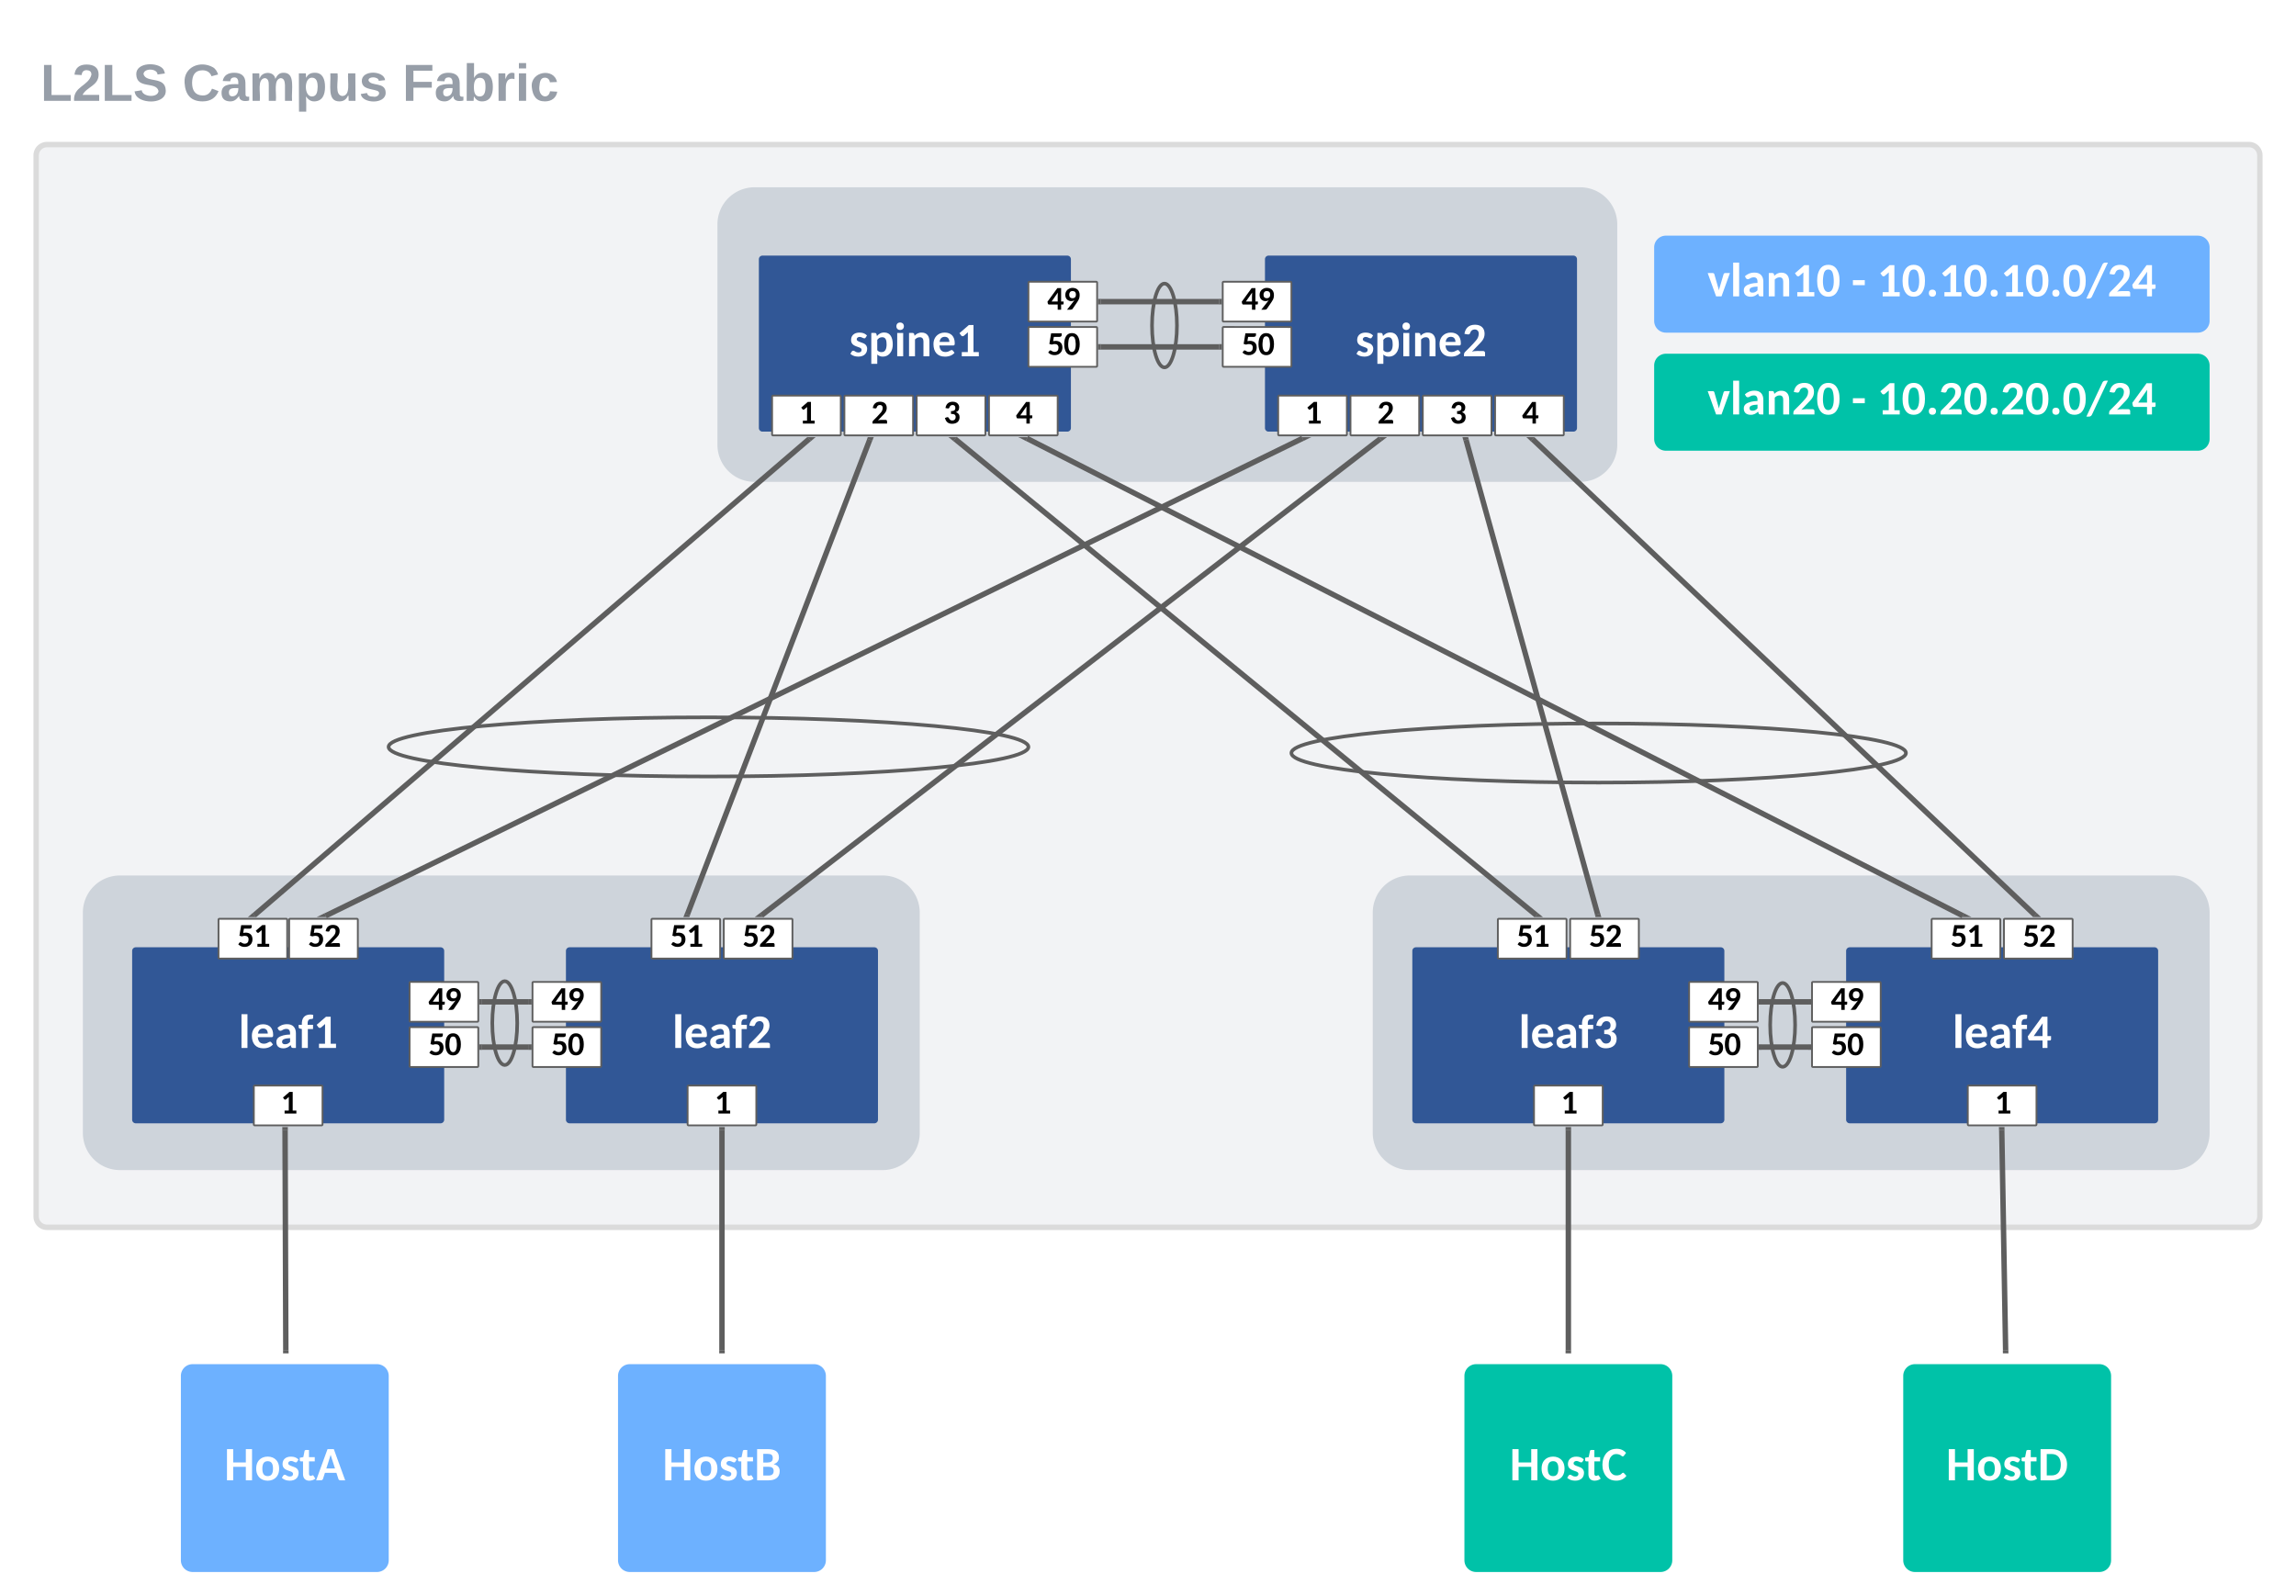 <svg xmlns="http://www.w3.org/2000/svg" xmlns:xlink="http://www.w3.org/1999/xlink" xmlns:lucid="lucid" width="1270.28" height="883.32"><g transform="translate(-260.669 -212.952)" lucid:page-tab-id="RJGGQytWxt9x"><path d="M280.67 298.95a6 6 0 0 1 6-6h1218.28a6 6 0 0 1 6 6v587.1a6 6 0 0 1-6 6H286.67a6 6 0 0 1-6-6z" stroke="#dbdbdb" stroke-width="3" fill="#f2f3f5"/><path d="M659.1 337.08a19 19 0 0 1 19-19h456.83a19 19 0 0 1 19 19v122a19 19 0 0 1-19 19H678.1a19 19 0 0 1-19-19z" stroke="#ced4db" stroke-width="3" fill="#ced4db"/><path d="M283.1 232.95h313.08v60H283.1z" fill="none"/><use xlink:href="#a" transform="matrix(1,0,0,1,283.102,232.952) translate(0 35.778)"/><use xlink:href="#b" transform="matrix(1,0,0,1,283.102,232.952) translate(78.481 35.778)"/><use xlink:href="#c" transform="matrix(1,0,0,1,283.102,232.952) translate(200.216 35.778)"/><path d="M1021.66 717.88a19 19 0 0 1 19-19h422a19 19 0 0 1 19 19v122a19 19 0 0 1-19 19h-422a19 19 0 0 1-19-19zM308.02 717.88a19 19 0 0 1 19-19h422a19 19 0 0 1 19 19v122a19 19 0 0 1-19 19h-422a19 19 0 0 1-19-19z" stroke="#ced4db" stroke-width="3" fill="#ced4db"/><g filter="url(#d)"><path d="M1043.55 733.1a.5.5 0 0 1 .5-.5h168.63a.5.5 0 0 1 .5.5v93.4a.5.5 0 0 1-.5.5h-168.63a.5.5 0 0 1-.5-.5z" fill="#fff" fill-opacity="0"/><path d="M1044.05 732.6a.5.5 0 0 0-.5.5v93.4a.5.5 0 0 0 .5.5h168.63a.5.5 0 0 0 .5-.5v-93.4a.5.5 0 0 0-.5-.5z" stroke="#315796" stroke-width="3" fill="#315796"/><use xlink:href="#e" transform="matrix(1,0,0,1,1053.384,743.643) translate(47.526 43.167)"/></g><g filter="url(#d)"><path d="M1283.55 733.1a.5.5 0 0 1 .5-.5h168.63a.5.5 0 0 1 .5.5v93.4a.5.5 0 0 1-.5.5h-168.63a.5.5 0 0 1-.5-.5z" fill="#fff" fill-opacity="0"/><path d="M1284.05 732.6a.5.5 0 0 0-.5.5v93.4a.5.5 0 0 0 .5.5h168.63a.5.5 0 0 0 .5-.5v-93.4a.5.5 0 0 0-.5-.5z" stroke="#315796" stroke-width="3" fill="#315796"/><use xlink:href="#f" transform="matrix(1,0,0,1,1293.384,743.643) translate(47.526 43.167)"/></g><g filter="url(#d)"><path d="M335.28 733.1a.5.5 0 0 1 .5-.5h168.64a.5.5 0 0 1 .5.5v93.4a.5.5 0 0 1-.5.5H335.78a.5.5 0 0 1-.5-.5z" fill="#fff" fill-opacity="0"/><path d="M335.78 732.6a.5.5 0 0 0-.5.5v93.4a.5.5 0 0 0 .5.5h168.64a.5.5 0 0 0 .5-.5v-93.4a.5.5 0 0 0-.5-.5z" stroke="#315796" stroke-width="3" fill="#315796"/><use xlink:href="#g" transform="matrix(1,0,0,1,345.122,743.643) translate(47.526 43.167)"/></g><g filter="url(#d)"><path d="M575.28 733.1a.5.5 0 0 1 .5-.5h168.64a.5.5 0 0 1 .5.5v93.4a.5.5 0 0 1-.5.5H575.78a.5.5 0 0 1-.5-.5z" fill="#fff" fill-opacity="0"/><path d="M575.78 732.6a.5.5 0 0 0-.5.5v93.4a.5.5 0 0 0 .5.5h168.64a.5.5 0 0 0 .5-.5v-93.4a.5.5 0 0 0-.5-.5z" stroke="#315796" stroke-width="3" fill="#315796"/><use xlink:href="#h" transform="matrix(1,0,0,1,585.122,743.643) translate(47.526 43.167)"/></g><path d="M487.28 755.8a.5.5 0 0 1 .5-.5h37a.5.5 0 0 1 .5.5v22.97a.5.5 0 0 1-.5.5h-37a.5.5 0 0 1-.5-.5z" fill="#fff" fill-opacity="0"/><path d="M487.78 756.27a.5.5 0 0 0-.5.5v21.03a.5.5 0 0 0 .5.5h37a.5.5 0 0 0 .5-.5V756.8a.5.5 0 0 0-.5-.5z" stroke="#5e5e5e" fill="#fff"/><use xlink:href="#i" transform="matrix(1,0,0,1,501.684,755.305) translate(-4.01 16.444)"/><path d="M487.28 780.84a.5.5 0 0 1 .5-.5h37a.5.5 0 0 1 .5.5v22.96a.5.5 0 0 1-.5.5h-37a.5.5 0 0 1-.5-.5z" fill="#fff" fill-opacity="0"/><path d="M487.78 781.3a.5.5 0 0 0-.5.5v21.04a.5.5 0 0 0 .5.5h37a.5.5 0 0 0 .5-.5V781.8a.5.5 0 0 0-.5-.5z" stroke="#5e5e5e" fill="#fff"/><use xlink:href="#j" transform="matrix(1,0,0,1,501.684,780.337) translate(-4.01 16.444)"/><path d="M555.28 755.8a.5.5 0 0 1 .5-.5h37a.5.5 0 0 1 .5.5v22.97a.5.5 0 0 1-.5.5h-37a.5.5 0 0 1-.5-.5z" fill="#fff" fill-opacity="0"/><path d="M555.78 756.27a.5.5 0 0 0-.5.5v21.03a.5.5 0 0 0 .5.5h37a.5.5 0 0 0 .5-.5V756.8a.5.5 0 0 0-.5-.5z" stroke="#5e5e5e" fill="#fff"/><use xlink:href="#i" transform="matrix(1,0,0,1,569.684,755.305) translate(-4.01 16.444)"/><path d="M555.28 780.84a.5.5 0 0 1 .5-.5h37a.5.5 0 0 1 .5.5v22.96a.5.5 0 0 1-.5.5h-37a.5.5 0 0 1-.5-.5z" fill="#fff" fill-opacity="0"/><path d="M555.78 781.3a.5.5 0 0 0-.5.5v21.04a.5.5 0 0 0 .5.5h37a.5.5 0 0 0 .5-.5V781.8a.5.5 0 0 0-.5-.5z" stroke="#5e5e5e" fill="#fff"/><use xlink:href="#j" transform="matrix(1,0,0,1,569.684,780.337) translate(-4.01 16.444)"/><path d="M527.28 767.3h26" stroke="#5e5e5e" stroke-width="3" fill="none"/><path d="M527.32 768.8h-1.54v-3h1.54zM554.78 768.8h-1.54v-3h1.54z" stroke="#5e5e5e" stroke-width=".05" fill="#5e5e5e"/><path d="M527.28 792.32h26" stroke="#5e5e5e" stroke-width="3" fill="none"/><path d="M527.32 793.82h-1.54v-3h1.54zM554.78 793.82h-1.54v-3h1.54z" stroke="#5e5e5e" stroke-width=".05" fill="#5e5e5e"/><path d="M1195.18 755.8a.5.5 0 0 1 .5-.5h37a.5.5 0 0 1 .5.5v22.97a.5.5 0 0 1-.5.5h-37a.5.5 0 0 1-.5-.5z" fill="#fff" fill-opacity="0"/><path d="M1195.68 756.27a.5.5 0 0 0-.5.5v21.03a.5.5 0 0 0 .5.5h37a.5.5 0 0 0 .5-.5V756.8a.5.5 0 0 0-.5-.5z" stroke="#5e5e5e" fill="#fff"/><use xlink:href="#i" transform="matrix(1,0,0,1,1209.587,755.305) translate(-4.01 16.444)"/><path d="M1195.18 780.84a.5.5 0 0 1 .5-.5h37a.5.5 0 0 1 .5.5v22.96a.5.5 0 0 1-.5.5h-37a.5.5 0 0 1-.5-.5z" fill="#fff" fill-opacity="0"/><path d="M1195.68 781.3a.5.5 0 0 0-.5.5v21.04a.5.5 0 0 0 .5.5h37a.5.5 0 0 0 .5-.5V781.8a.5.5 0 0 0-.5-.5z" stroke="#5e5e5e" fill="#fff"/><use xlink:href="#j" transform="matrix(1,0,0,1,1209.587,780.337) translate(-4.01 16.444)"/><path d="M1263.18 755.8a.5.5 0 0 1 .5-.5h37a.5.5 0 0 1 .5.5v22.97a.5.5 0 0 1-.5.5h-37a.5.5 0 0 1-.5-.5z" fill="#fff" fill-opacity="0"/><path d="M1263.68 756.27a.5.5 0 0 0-.5.5v21.03a.5.5 0 0 0 .5.5h37a.5.5 0 0 0 .5-.5V756.8a.5.5 0 0 0-.5-.5z" stroke="#5e5e5e" fill="#fff"/><use xlink:href="#i" transform="matrix(1,0,0,1,1277.587,755.305) translate(-4.01 16.444)"/><path d="M1263.18 780.84a.5.5 0 0 1 .5-.5h37a.5.5 0 0 1 .5.5v22.96a.5.5 0 0 1-.5.5h-37a.5.5 0 0 1-.5-.5z" fill="#fff" fill-opacity="0"/><path d="M1263.68 781.3a.5.5 0 0 0-.5.5v21.04a.5.5 0 0 0 .5.5h37a.5.5 0 0 0 .5-.5V781.8a.5.5 0 0 0-.5-.5z" stroke="#5e5e5e" fill="#fff"/><use xlink:href="#j" transform="matrix(1,0,0,1,1277.587,780.337) translate(-4.01 16.444)"/><path d="M1235.18 767.3h26" stroke="#5e5e5e" stroke-width="3" fill="none"/><path d="M1235.22 768.8h-1.54v-3h1.54zM1262.68 768.8h-1.53v-3h1.53z" stroke="#5e5e5e" stroke-width=".05" fill="#5e5e5e"/><path d="M1235.18 792.32h26" stroke="#5e5e5e" stroke-width="3" fill="none"/><path d="M1235.22 793.82h-1.54v-3h1.54zM1262.68 793.82h-1.53v-3h1.53z" stroke="#5e5e5e" stroke-width=".05" fill="#5e5e5e"/><g filter="url(#d)"><path d="M682.02 350.38a.5.5 0 0 1 .5-.5h168.64a.5.5 0 0 1 .5.5v93.4a.5.5 0 0 1-.5.5H682.52a.5.5 0 0 1-.5-.5z" fill="#fff" fill-opacity="0"/><path d="M682.52 349.88a.5.5 0 0 0-.5.5v93.4a.5.5 0 0 0 .5.5h168.64a.5.5 0 0 0 .5-.5v-93.4a.5.5 0 0 0-.5-.5z" stroke="#315796" stroke-width="3" fill="#315796"/><use xlink:href="#k" transform="matrix(1,0,0,1,691.859,360.922) translate(38.626 43.167)"/></g><g filter="url(#d)"><path d="M962.02 350.38a.5.5 0 0 1 .5-.5h168.64a.5.5 0 0 1 .5.5v93.4a.5.5 0 0 1-.5.5H962.52a.5.5 0 0 1-.5-.5z" fill="#fff" fill-opacity="0"/><path d="M962.52 349.88a.5.5 0 0 0-.5.5v93.4a.5.5 0 0 0 .5.5h168.64a.5.5 0 0 0 .5-.5v-93.4a.5.5 0 0 0-.5-.5z" stroke="#315796" stroke-width="3" fill="#315796"/><use xlink:href="#l" transform="matrix(1,0,0,1,971.859,360.922) translate(38.626 43.167)"/></g><path d="M401.36 719.38L708.4 455.82" stroke="#5e5e5e" stroke-width="3" fill="none"/><path d="M402.25 720.36h-4.33l2.5-2.14zM709.34 456.98l-1.84-2.14h4.33z" stroke="#5e5e5e" stroke-width=".05" fill="#5e5e5e"/><path d="M440.8 719.7l540.5-264.2" stroke="#5e5e5e" stroke-width="3" fill="none"/><path d="M441.17 720.36h-5.05l-.02-.03 4.08-2zM986 454.87l-4.1 2-.98-2.03h5.06z" stroke="#5e5e5e" stroke-width=".05" fill="#5e5e5e"/><path d="M640.96 718.96l100.92-262.72" stroke="#5e5e5e" stroke-width="3" fill="none"/><path d="M642.37 719.46l-.34.9h-3.22l.77-1.98zM743.27 456.82l-2.8-1.08.34-.9h3.23z" stroke="#5e5e5e" stroke-width=".05" fill="#5e5e5e"/><path d="M681.97 719.44l342.34-263.68" stroke="#5e5e5e" stroke-width="3" fill="none"/><path d="M682.73 720.36h-4.4l2.76-2.13zM1025.2 456.97l-1.65-2.13h4.4z" stroke="#5e5e5e" stroke-width=".05" fill="#5e5e5e"/><path d="M1110.68 719.4L789 455.8" stroke="#5e5e5e" stroke-width="3" fill="none"/><path d="M1114.2 720.36h-4.35l1.75-2.14zM788.1 456.98l-2.6-2.14h4.34z" stroke="#5e5e5e" stroke-width=".05" fill="#5e5e5e"/><path d="M1144.6 718.9l-72.84-262.6" stroke="#5e5e5e" stroke-width="3" fill="none"/><path d="M1146.55 720.36h-3.12l-.3-1.1 2.9-.8zM1073.22 455.93l-2.9.8-.5-1.9h3.1z" stroke="#5e5e5e" stroke-width=".05" fill="#5e5e5e"/><path d="M1346.62 719.67l-517.8-264.14" stroke="#5e5e5e" stroke-width="3" fill="none"/><path d="M1351.25 720.36h-5.03l1.04-2.04zM828.18 456.88l-4-2.04h5.04z" stroke="#5e5e5e" stroke-width=".05" fill="#5e5e5e"/><path d="M1386.56 719.33L1108.5 455.88" stroke="#5e5e5e" stroke-width="3" fill="none"/><path d="M1389.83 720.36h-4.3l2.03-2.15zM1107.5 457l-2.28-2.16h4.3z" stroke="#5e5e5e" stroke-width=".05" fill="#5e5e5e"/><path d="M829.66 368.38a.5.5 0 0 1 .5-.5h37a.5.5 0 0 1 .5.5v22.96a.5.5 0 0 1-.5.5h-37a.5.5 0 0 1-.5-.5z" fill="#fff" fill-opacity="0"/><path d="M830.16 368.85a.5.5 0 0 0-.5.5v21.02a.5.5 0 0 0 .5.5h37a.5.5 0 0 0 .5-.5v-21.02a.5.5 0 0 0-.5-.5z" stroke="#5e5e5e" fill="#fff"/><use xlink:href="#m" transform="matrix(1,0,0,1,844.066,367.875) translate(-4.01 16.444)"/><path d="M829.66 393.4a.5.5 0 0 1 .5-.5h37a.5.5 0 0 1 .5.5v22.98a.5.5 0 0 1-.5.5h-37a.5.5 0 0 1-.5-.5z" fill="#fff" fill-opacity="0"/><path d="M830.16 393.88a.5.5 0 0 0-.5.5v21.03a.5.5 0 0 0 .5.5h37a.5.5 0 0 0 .5-.5V394.4a.5.5 0 0 0-.5-.5z" stroke="#5e5e5e" fill="#fff"/><use xlink:href="#n" transform="matrix(1,0,0,1,844.066,392.907) translate(-4.01 16.444)"/><path d="M937.15 368.38a.5.5 0 0 1 .5-.5h37a.5.5 0 0 1 .5.5v22.96a.5.5 0 0 1-.5.5h-37a.5.5 0 0 1-.5-.5z" fill="#fff" fill-opacity="0"/><path d="M937.65 368.85a.5.5 0 0 0-.5.5v21.02a.5.5 0 0 0 .5.5h37a.5.5 0 0 0 .5-.5v-21.02a.5.5 0 0 0-.5-.5z" stroke="#5e5e5e" fill="#fff"/><use xlink:href="#m" transform="matrix(1,0,0,1,951.554,367.875) translate(-4.01 16.444)"/><path d="M937.15 393.4a.5.5 0 0 1 .5-.5h37a.5.5 0 0 1 .5.5v22.98a.5.5 0 0 1-.5.5h-37a.5.5 0 0 1-.5-.5z" fill="#fff" fill-opacity="0"/><path d="M937.65 393.88a.5.5 0 0 0-.5.5v21.03a.5.5 0 0 0 .5.5h37a.5.5 0 0 0 .5-.5V394.4a.5.5 0 0 0-.5-.5z" stroke="#5e5e5e" fill="#fff"/><use xlink:href="#n" transform="matrix(1,0,0,1,951.554,392.907) translate(-4.01 16.444)"/><path d="M869.66 379.86h65.5" stroke="#5e5e5e" stroke-width="3" fill="none"/><path d="M869.7 381.36h-1.54v-3h1.54zM936.65 381.36h-1.53v-3h1.53z" stroke="#5e5e5e" stroke-width=".05" fill="#5e5e5e"/><path d="M869.66 404.9h65.5" stroke="#5e5e5e" stroke-width="3" fill="none"/><path d="M869.7 406.4h-1.54v-3h1.54zM936.65 406.4h-1.53v-3h1.53z" stroke="#5e5e5e" stroke-width=".05" fill="#5e5e5e"/><path d="M829.66 626.24c0 9.03-79.24 16.36-177 16.36-97.75 0-177-7.33-177-16.37 0-9.03 79.25-16.36 177-16.36 97.76 0 177 7.33 177 16.37zM1315.15 629.6c0 9.04-76.1 16.37-170 16.37s-170-7.33-170-16.36 76.1-16.35 170-16.35 170 7.32 170 16.36zM904.93 416.24c-3.82 0-6.9-10.38-6.9-23.18 0-12.8 3.08-23.2 6.9-23.2 3.82 0 6.9 10.4 6.9 23.2 0 12.8-3.08 23.18-6.9 23.18zM539.93 802.24c-3.82 0-6.9-10.38-6.9-23.18 0-12.8 3.08-23.2 6.9-23.2 3.82 0 6.9 10.4 6.9 23.2 0 12.8-3.08 23.18-6.9 23.18zM1246.93 803.24c-3.82 0-6.9-10.38-6.9-23.18 0-12.8 3.08-23.2 6.9-23.2 3.82 0 6.9 10.4 6.9 23.2 0 12.8-3.08 23.18-6.9 23.18z" stroke="#5e5e5e" stroke-width="2" fill-opacity="0"/><path d="M687.84 431.38a.5.5 0 0 1 .5-.5h37a.5.5 0 0 1 .5.5v22.96a.5.5 0 0 1-.5.5h-37a.5.5 0 0 1-.5-.5z" fill="#fff" fill-opacity="0"/><path d="M688.34 431.85a.5.5 0 0 0-.5.5v21.02a.5.5 0 0 0 .5.5h37a.5.5 0 0 0 .5-.5v-21.02a.5.5 0 0 0-.5-.5z" stroke="#5e5e5e" fill="#fff"/><use xlink:href="#o" transform="matrix(1,0,0,1,702.242,430.875) translate(0.495 16.444)"/><path d="M727.84 431.38a.5.5 0 0 1 .5-.5h37a.5.5 0 0 1 .5.5v22.96a.5.5 0 0 1-.5.5h-37a.5.5 0 0 1-.5-.5z" fill="#fff" fill-opacity="0"/><path d="M728.34 431.85a.5.5 0 0 0-.5.5v21.02a.5.5 0 0 0 .5.5h37a.5.5 0 0 0 .5-.5v-21.02a.5.5 0 0 0-.5-.5z" stroke="#5e5e5e" fill="#fff"/><use xlink:href="#p" transform="matrix(1,0,0,1,742.24,430.875) translate(0.495 16.444)"/><path d="M767.84 431.38a.5.5 0 0 1 .5-.5h37a.5.5 0 0 1 .5.5v22.96a.5.5 0 0 1-.5.5h-37a.5.5 0 0 1-.5-.5z" fill="#fff" fill-opacity="0"/><path d="M768.34 431.85a.5.5 0 0 0-.5.5v21.02a.5.5 0 0 0 .5.5h37a.5.5 0 0 0 .5-.5v-21.02a.5.5 0 0 0-.5-.5z" stroke="#5e5e5e" fill="#fff"/><use xlink:href="#q" transform="matrix(1,0,0,1,782.243,430.875) translate(0.495 16.444)"/><path d="M807.84 431.38a.5.5 0 0 1 .5-.5h37a.5.5 0 0 1 .5.5v22.96a.5.5 0 0 1-.5.5h-37a.5.5 0 0 1-.5-.5z" fill="#fff" fill-opacity="0"/><path d="M808.34 431.85a.5.5 0 0 0-.5.5v21.02a.5.5 0 0 0 .5.5h37a.5.5 0 0 0 .5-.5v-21.02a.5.5 0 0 0-.5-.5z" stroke="#5e5e5e" fill="#fff"/><use xlink:href="#r" transform="matrix(1,0,0,1,822.241,430.875) translate(0.495 16.444)"/><path d="M967.84 431.38a.5.5 0 0 1 .5-.5h37a.5.5 0 0 1 .5.5v22.96a.5.5 0 0 1-.5.5h-37a.5.5 0 0 1-.5-.5z" fill="#fff" fill-opacity="0"/><path d="M968.34 431.85a.5.5 0 0 0-.5.5v21.02a.5.5 0 0 0 .5.5h37a.5.5 0 0 0 .5-.5v-21.02a.5.5 0 0 0-.5-.5z" stroke="#5e5e5e" fill="#fff"/><use xlink:href="#o" transform="matrix(1,0,0,1,982.242,430.875) translate(0.495 16.444)"/><path d="M1007.84 431.38a.5.5 0 0 1 .5-.5h37a.5.5 0 0 1 .5.5v22.96a.5.5 0 0 1-.5.5h-37a.5.5 0 0 1-.5-.5z" fill="#fff" fill-opacity="0"/><path d="M1008.34 431.85a.5.5 0 0 0-.5.5v21.02a.5.5 0 0 0 .5.5h37a.5.5 0 0 0 .5-.5v-21.02a.5.5 0 0 0-.5-.5z" stroke="#5e5e5e" fill="#fff"/><use xlink:href="#p" transform="matrix(1,0,0,1,1022.24,430.875) translate(0.495 16.444)"/><path d="M1047.84 431.38a.5.5 0 0 1 .5-.5h37a.5.5 0 0 1 .5.5v22.96a.5.5 0 0 1-.5.5h-37a.5.5 0 0 1-.5-.5z" fill="#fff" fill-opacity="0"/><path d="M1048.34 431.85a.5.5 0 0 0-.5.5v21.02a.5.5 0 0 0 .5.5h37a.5.5 0 0 0 .5-.5v-21.02a.5.5 0 0 0-.5-.5z" stroke="#5e5e5e" fill="#fff"/><use xlink:href="#q" transform="matrix(1,0,0,1,1062.243,430.875) translate(0.495 16.444)"/><path d="M1087.84 431.38a.5.5 0 0 1 .5-.5h37a.5.5 0 0 1 .5.5v22.96a.5.5 0 0 1-.5.5h-37a.5.5 0 0 1-.5-.5z" fill="#fff" fill-opacity="0"/><path d="M1088.34 431.85a.5.5 0 0 0-.5.5v21.02a.5.5 0 0 0 .5.5h37a.5.5 0 0 0 .5-.5v-21.02a.5.5 0 0 0-.5-.5z" stroke="#5e5e5e" fill="#fff"/><use xlink:href="#r" transform="matrix(1,0,0,1,1102.241,430.875) translate(0.495 16.444)"/><path d="M381.56 720.86a.5.5 0 0 1 .5-.5h37a.5.5 0 0 1 .5.5v22.97a.5.5 0 0 1-.5.5h-37a.5.5 0 0 1-.5-.5z" fill="#fff" fill-opacity="0"/><path d="M382.06 721.33a.5.5 0 0 0-.5.5v21.03a.5.5 0 0 0 .5.5h37a.5.5 0 0 0 .5-.5v-21.03a.5.5 0 0 0-.5-.5z" stroke="#5e5e5e" fill="#fff"/><use xlink:href="#s" transform="matrix(1,0,0,1,395.962,720.356) translate(-4.01 16.444)"/><path d="M420.64 720.86a.5.5 0 0 1 .5-.5h37a.5.5 0 0 1 .5.5v22.97a.5.5 0 0 1-.5.5h-37a.5.5 0 0 1-.5-.5z" fill="#fff" fill-opacity="0"/><path d="M421.14 721.33a.5.5 0 0 0-.5.5v21.03a.5.5 0 0 0 .5.5h37a.5.5 0 0 0 .5-.5v-21.03a.5.5 0 0 0-.5-.5z" stroke="#5e5e5e" fill="#fff"/><use xlink:href="#t" transform="matrix(1,0,0,1,435.046,720.356) translate(-4.01 16.444)"/><path d="M621.1 720.86a.5.5 0 0 1 .5-.5h37a.5.5 0 0 1 .5.5v22.97a.5.5 0 0 1-.5.5h-37a.5.5 0 0 1-.5-.5z" fill="#fff" fill-opacity="0"/><path d="M621.6 721.33a.5.5 0 0 0-.5.5v21.03a.5.5 0 0 0 .5.5h37a.5.5 0 0 0 .5-.5v-21.03a.5.5 0 0 0-.5-.5z" stroke="#5e5e5e" fill="#fff"/><use xlink:href="#s" transform="matrix(1,0,0,1,635.505,720.356) translate(-4.01 16.444)"/><path d="M661.1 720.86a.5.5 0 0 1 .5-.5h37a.5.5 0 0 1 .5.5v22.97a.5.5 0 0 1-.5.5h-37a.5.5 0 0 1-.5-.5z" fill="#fff" fill-opacity="0"/><path d="M661.6 721.33a.5.5 0 0 0-.5.5v21.03a.5.5 0 0 0 .5.5h37a.5.5 0 0 0 .5-.5v-21.03a.5.5 0 0 0-.5-.5z" stroke="#5e5e5e" fill="#fff"/><use xlink:href="#t" transform="matrix(1,0,0,1,675.503,720.356) translate(-4.01 16.444)"/><path d="M1089.37 720.86a.5.5 0 0 1 .5-.5h37a.5.5 0 0 1 .5.5v22.97a.5.5 0 0 1-.5.5h-37a.5.5 0 0 1-.5-.5z" fill="#fff" fill-opacity="0"/><path d="M1089.87 721.33a.5.5 0 0 0-.5.5v21.03a.5.5 0 0 0 .5.5h37a.5.5 0 0 0 .5-.5v-21.03a.5.5 0 0 0-.5-.5z" stroke="#5e5e5e" fill="#fff"/><use xlink:href="#s" transform="matrix(1,0,0,1,1103.768,720.356) translate(-4.01 16.444)"/><path d="M1129.37 720.86a.5.5 0 0 1 .5-.5h37a.5.5 0 0 1 .5.5v22.97a.5.5 0 0 1-.5.5h-37a.5.5 0 0 1-.5-.5z" fill="#fff" fill-opacity="0"/><path d="M1129.87 721.33a.5.5 0 0 0-.5.5v21.03a.5.5 0 0 0 .5.5h37a.5.5 0 0 0 .5-.5v-21.03a.5.5 0 0 0-.5-.5z" stroke="#5e5e5e" fill="#fff"/><use xlink:href="#t" transform="matrix(1,0,0,1,1143.766,720.356) translate(-4.01 16.444)"/><path d="M1329.37 720.86a.5.5 0 0 1 .5-.5h37a.5.5 0 0 1 .5.5v22.97a.5.5 0 0 1-.5.5h-37a.5.5 0 0 1-.5-.5z" fill="#fff" fill-opacity="0"/><path d="M1329.87 721.33a.5.5 0 0 0-.5.5v21.03a.5.5 0 0 0 .5.5h37a.5.5 0 0 0 .5-.5v-21.03a.5.5 0 0 0-.5-.5z" stroke="#5e5e5e" fill="#fff"/><use xlink:href="#s" transform="matrix(1,0,0,1,1343.768,720.356) translate(-4.01 16.444)"/><path d="M1369.37 720.86a.5.5 0 0 1 .5-.5h37a.5.5 0 0 1 .5.5v22.97a.5.5 0 0 1-.5.5h-37a.5.5 0 0 1-.5-.5z" fill="#fff" fill-opacity="0"/><path d="M1369.87 721.33a.5.5 0 0 0-.5.5v21.03a.5.5 0 0 0 .5.5h37a.5.5 0 0 0 .5-.5v-21.03a.5.5 0 0 0-.5-.5z" stroke="#5e5e5e" fill="#fff"/><use xlink:href="#t" transform="matrix(1,0,0,1,1383.766,720.356) translate(-4.01 16.444)"/><g filter="url(#u)"><path d="M362.24 968.27a5 5 0 0 1 5-5h102a5 5 0 0 1 5 5v102a5 5 0 0 1-5 5h-102a5 5 0 0 1-5-5z" fill="#fff" fill-opacity="0"/><path d="M367.24 963.27a5 5 0 0 0-5 5v102a5 5 0 0 0 5 5h102a5 5 0 0 0 5-5v-102a5 5 0 0 0-5-5z" stroke="#6db1ff" stroke-width="3" fill="#6db1ff"/><use xlink:href="#v" transform="matrix(1,0,0,1,368.735,976.379) translate(16.049 49.667)"/></g><g filter="url(#u)"><path d="M604.1 968.27a5 5 0 0 1 5-5h102a5 5 0 0 1 5 5v102a5 5 0 0 1-5 5h-102a5 5 0 0 1-5-5z" fill="#fff" fill-opacity="0"/><path d="M609.1 963.27a5 5 0 0 0-5 5v102a5 5 0 0 0 5 5h102a5 5 0 0 0 5-5v-102a5 5 0 0 0-5-5z" stroke="#6db1ff" stroke-width="3" fill="#6db1ff"/><use xlink:href="#w" transform="matrix(1,0,0,1,610.598,976.379) translate(16.655 49.667)"/></g><g filter="url(#u)"><path d="M1072.37 968.27a5 5 0 0 1 5-5h102a5 5 0 0 1 5 5v102a5 5 0 0 1-5 5h-102a5 5 0 0 1-5-5z" fill="#fff" fill-opacity="0"/><path d="M1077.37 963.27a5 5 0 0 0-5 5v102a5 5 0 0 0 5 5h102a5 5 0 0 0 5-5v-102a5 5 0 0 0-5-5z" stroke="#00c2a8" stroke-width="3" fill="#00c2a8"/><use xlink:href="#x" transform="matrix(1,0,0,1,1078.861,976.379) translate(17.072 49.667)"/></g><g filter="url(#u)"><path d="M1315.15 968.27a5 5 0 0 1 5-5h102a5 5 0 0 1 5 5v102a5 5 0 0 1-5 5h-102a5 5 0 0 1-5-5z" fill="#fff" fill-opacity="0"/><path d="M1320.15 963.27a5 5 0 0 0-5 5v102a5 5 0 0 0 5 5h102a5 5 0 0 0 5-5v-102a5 5 0 0 0-5-5z" stroke="#00c2a8" stroke-width="3" fill="#00c2a8"/><use xlink:href="#y" transform="matrix(1,0,0,1,1321.647,976.379) translate(15.724 49.667)"/></g><path d="M418.8 960.27l-.42-122.16" stroke="#5e5e5e" stroke-width="3" fill="none"/><path d="M420.3 961.77h-3l-.02-1.53h3zM419.88 838.15h-3v-1.54h3z" stroke="#5e5e5e" stroke-width=".05" fill="#5e5e5e"/><path d="M660.1 960.27V838.1" stroke="#5e5e5e" stroke-width="3" fill="none"/><path d="M661.6 961.77h-3v-1.53h3zM661.6 838.15h-3v-1.54h3z" stroke="#5e5e5e" stroke-width=".05" fill="#5e5e5e"/><path d="M1128.37 960.27V838.1" stroke="#5e5e5e" stroke-width="3" fill="none"/><path d="M1129.87 961.77h-3v-1.53h3zM1129.87 838.15h-3v-1.54h3z" stroke="#5e5e5e" stroke-width=".05" fill="#5e5e5e"/><path d="M1370.3 960.27l-2.14-122.16" stroke="#5e5e5e" stroke-width="3" fill="none"/><path d="M1371.83 961.77h-3l-.03-1.5 3-.06zM1369.66 838.13l-3 .05-.03-1.57h3z" stroke="#5e5e5e" stroke-width=".05" fill="#5e5e5e"/><path d="M401.1 813.14a.5.5 0 0 1 .5-.5h37a.5.5 0 0 1 .5.5v22.97a.5.5 0 0 1-.5.5h-37a.5.5 0 0 1-.5-.5z" fill="#fff" fill-opacity="0"/><path d="M401.6 813.6a.5.5 0 0 0-.5.5v21.04a.5.5 0 0 0 .5.5h37a.5.5 0 0 0 .5-.5V814.1a.5.5 0 0 0-.5-.5z" stroke="#5e5e5e" fill="#fff"/><use xlink:href="#o" transform="matrix(1,0,0,1,415.504,812.644) translate(0.495 16.444)"/><path d="M641.1 813.14a.5.5 0 0 1 .5-.5h37a.5.5 0 0 1 .5.5v22.97a.5.5 0 0 1-.5.5h-37a.5.5 0 0 1-.5-.5z" fill="#fff" fill-opacity="0"/><path d="M641.6 813.6a.5.5 0 0 0-.5.5v21.04a.5.5 0 0 0 .5.5h37a.5.5 0 0 0 .5-.5V814.1a.5.5 0 0 0-.5-.5z" stroke="#5e5e5e" fill="#fff"/><use xlink:href="#o" transform="matrix(1,0,0,1,655.504,812.644) translate(0.495 16.444)"/><path d="M1109.37 813.14a.5.5 0 0 1 .5-.5h37a.5.5 0 0 1 .5.5v22.97a.5.5 0 0 1-.5.5h-37a.5.5 0 0 1-.5-.5z" fill="#fff" fill-opacity="0"/><path d="M1109.87 813.6a.5.5 0 0 0-.5.5v21.04a.5.5 0 0 0 .5.5h37a.5.5 0 0 0 .5-.5V814.1a.5.5 0 0 0-.5-.5z" stroke="#5e5e5e" fill="#fff"/><use xlink:href="#o" transform="matrix(1,0,0,1,1123.767,812.644) translate(0.495 16.444)"/><path d="M1349.37 813.14a.5.5 0 0 1 .5-.5h37a.5.5 0 0 1 .5.5v22.97a.5.5 0 0 1-.5.5h-37a.5.5 0 0 1-.5-.5z" fill="#fff" fill-opacity="0"/><path d="M1349.87 813.6a.5.5 0 0 0-.5.5v21.04a.5.5 0 0 0 .5.5h37a.5.5 0 0 0 .5-.5V814.1a.5.5 0 0 0-.5-.5z" stroke="#5e5e5e" fill="#fff"/><use xlink:href="#o" transform="matrix(1,0,0,1,1363.767,812.644) translate(0.495 16.444)"/><g filter="url(#z)"><path d="M1177.35 343.84a5 5 0 0 1 5-5h294.3a5 5 0 0 1 5 5v40.67a5 5 0 0 1-5 5h-294.3a5 5 0 0 1-5-5z" fill="#fff" fill-opacity="0"/><path d="M1182.35 338.84a5 5 0 0 0-5 5v40.67a5 5 0 0 0 5 5h294.3a5 5 0 0 0 5-5v-40.66a5 5 0 0 0-5-5z" stroke="#6db1ff" stroke-width="3" fill="#6db1ff"/><use xlink:href="#A" transform="matrix(1,0,0,1,1194.997,344.772) translate(10.32 26.167)"/><use xlink:href="#B" transform="matrix(1,0,0,1,1194.997,344.772) translate(90.021 26.167)"/><use xlink:href="#C" transform="matrix(1,0,0,1,1194.997,344.772) translate(104.214 26.167)"/></g><g filter="url(#z)"><path d="M1177.35 409.18a5 5 0 0 1 5-5h294.3a5 5 0 0 1 5 5v40.66a5 5 0 0 1-5 5h-294.3a5 5 0 0 1-5-5z" fill="#fff" fill-opacity="0"/><path d="M1182.35 404.18a5 5 0 0 0-5 5v40.66a5 5 0 0 0 5 5h294.3a5 5 0 0 0 5-5v-40.66a5 5 0 0 0-5-5z" stroke="#00c2a8" stroke-width="3" fill="#00c2a8"/><use xlink:href="#D" transform="matrix(1,0,0,1,1194.997,410.105) translate(10.32 26.167)"/><use xlink:href="#B" transform="matrix(1,0,0,1,1194.997,410.105) translate(90.021 26.167)"/><use xlink:href="#E" transform="matrix(1,0,0,1,1194.997,410.105) translate(104.214 26.167)"/></g><defs><path fill="#979ea8" d="M24 0v-248h52v208h133V0H24" id="F"/><path fill="#979ea8" d="M182-182c0 78-84 86-111 141h115V0H12c-6-101 99-100 120-180 1-22-12-31-33-32-23 0-32 14-35 34l-49-3c5-45 32-70 84-70 51 0 83 22 83 69" id="G"/><path fill="#979ea8" d="M169-182c-1-43-94-46-97-3 18 66 151 10 154 114 3 95-165 93-204 36-6-8-10-19-12-30l50-8c3 46 112 56 116 5-17-69-150-10-154-114-4-87 153-88 188-35 5 8 8 18 10 28" id="H"/><g id="a"><use transform="matrix(0.08,0,0,0.08,0,0)" xlink:href="#F"/><use transform="matrix(0.08,0,0,0.08,17.574,0)" xlink:href="#G"/><use transform="matrix(0.08,0,0,0.08,33.623,0)" xlink:href="#F"/><use transform="matrix(0.08,0,0,0.08,51.198,0)" xlink:href="#H"/></g><path fill="#979ea8" d="M67-125c0 53 21 87 73 88 37 1 54-22 65-47l45 17C233-25 199 4 140 4 58 4 20-42 15-125 8-235 124-281 211-232c18 10 29 29 36 50l-46 12c-8-25-30-41-62-41-52 0-71 34-72 86" id="I"/><path fill="#979ea8" d="M133-34C117-15 103 5 69 4 32 3 11-16 11-54c-1-60 55-63 116-61 1-26-3-47-28-47-18 1-26 9-28 27l-52-2c7-38 36-58 82-57s74 22 75 68l1 82c-1 14 12 18 25 15v27c-30 8-71 5-69-32zm-48 3c29 0 43-24 42-57-32 0-66-3-65 30 0 17 8 27 23 27" id="J"/><path fill="#979ea8" d="M220-157c-53 9-28 100-34 157h-49v-107c1-27-5-49-29-50C55-147 81-57 75 0H25l-1-190h47c2 12-1 28 3 38 10-53 101-56 108 0 13-22 24-43 59-42 82 1 51 116 57 194h-49v-107c-1-25-5-48-29-50" id="K"/><path fill="#979ea8" d="M135-194c53 0 70 44 70 98 0 56-19 98-73 100-31 1-45-17-59-34 3 33 2 69 2 105H25l-1-265h48c2 10 0 23 3 31 11-24 29-35 60-35zM114-30c33 0 39-31 40-66 0-38-9-64-40-64-56 0-55 130 0 130" id="L"/><path fill="#979ea8" d="M85 4C-2 5 27-109 22-190h50c7 57-23 150 33 157 60-5 35-97 40-157h50l1 190h-47c-2-12 1-28-3-38-12 25-28 42-61 42" id="M"/><path fill="#979ea8" d="M137-138c1-29-70-34-71-4 15 46 118 7 119 86 1 83-164 76-172 9l43-7c4 19 20 25 44 25 33 8 57-30 24-41C81-84 22-81 20-136c-2-80 154-74 161-7" id="N"/><g id="b"><use transform="matrix(0.08,0,0,0.08,0,0)" xlink:href="#I"/><use transform="matrix(0.08,0,0,0.08,20.784,0)" xlink:href="#J"/><use transform="matrix(0.08,0,0,0.08,36.833,0)" xlink:href="#K"/><use transform="matrix(0.08,0,0,0.08,62.512,0)" xlink:href="#L"/><use transform="matrix(0.08,0,0,0.08,80.086,0)" xlink:href="#M"/><use transform="matrix(0.08,0,0,0.08,97.66,0)" xlink:href="#N"/></g><path fill="#979ea8" d="M76-208v77h127v40H76V0H24v-248h183v40H76" id="O"/><path fill="#979ea8" d="M135-194c52 0 70 43 70 98 0 56-19 99-73 100-30 1-46-15-58-35L72 0H24l1-261h50v104c11-23 29-37 60-37zM114-30c31 0 40-27 40-66 0-37-7-63-39-63s-41 28-41 65c0 36 8 64 40 64" id="P"/><path fill="#979ea8" d="M135-150c-39-12-60 13-60 57V0H25l-1-190h47c2 13-1 29 3 40 6-28 27-53 61-41v41" id="Q"/><path fill="#979ea8" d="M25-224v-37h50v37H25zM25 0v-190h50V0H25" id="R"/><path fill="#979ea8" d="M190-63c-7 42-38 67-86 67-59 0-84-38-90-98-12-110 154-137 174-36l-49 2c-2-19-15-32-35-32-30 0-35 28-38 64-6 74 65 87 74 30" id="S"/><g id="c"><use transform="matrix(0.08,0,0,0.08,0,0)" xlink:href="#O"/><use transform="matrix(0.08,0,0,0.08,17.574,0)" xlink:href="#J"/><use transform="matrix(0.08,0,0,0.08,33.623,0)" xlink:href="#P"/><use transform="matrix(0.08,0,0,0.08,51.198,0)" xlink:href="#Q"/><use transform="matrix(0.08,0,0,0.08,62.432,0)" xlink:href="#R"/><use transform="matrix(0.08,0,0,0.08,70.457,0)" xlink:href="#S"/></g><path fill="#fff" d="M379-1437V0H125v-1437h254" id="T"/><path fill="#fff" d="M960-149C871-45 736 15 551 15 231 15 63-191 63-518c0-229 113-378 277-452 59-26 125-39 199-39 278 0 430 170 430 452 0 55-4 97-59 97H316c14 166 83 276 257 279 98 1 159-38 221-71 33-18 71-20 93 9zM741-612c-4-130-65-216-197-216-140 0-203 89-223 216h420" id="U"/><path fill="#fff" d="M534-1012c240 0 371 147 371 387V0c-80-7-186 24-201-53l-22-66C598-47 516 18 362 15 183 12 73-75 73-255c0-177 142-239 303-283 75-20 169-31 281-34 9-142-26-239-155-239-97 0-149 37-209 70-49 27-108 2-128-33l-46-80c103-96 231-158 415-158zM316-268c-2 80 48 110 125 110 107 0 156-41 216-100v-160c-111 5-199 15-269 48-43 21-70 49-72 102" id="V"/><path fill="#fff" d="M562-1233c-141 0-169 100-160 247h230v180H410V0H156v-806c-55-15-135-9-136-77v-103h136c-14-277 106-437 363-437 48 0 83 7 122 18l-6 127c-1 39-36 45-73 45" id="W"/><path fill="#fff" d="M113-955c38-239 181-388 448-388 186 0 310 81 369 209 18 42 27 87 27 134 1 168-77 256-203 297 151 51 227 154 227 307C981-126 800 8 532 14 260 20 143-131 76-338c63-25 186-102 236-14 46 82 93 164 218 164 130 0 203-76 210-200 9-175-112-206-288-206v-171c158-2 269-37 269-193 0-117-60-182-173-183-99-1-165 67-190 142-19 57-44 79-118 66" id="X"/><g id="e"><use transform="matrix(0.013,0,0,0.013,0,0)" xlink:href="#T"/><use transform="matrix(0.013,0,0,0.013,6.549,0)" xlink:href="#U"/><use transform="matrix(0.013,0,0,0.013,19.974,0)" xlink:href="#V"/><use transform="matrix(0.013,0,0,0.013,32.995,0)" xlink:href="#W"/><use transform="matrix(0.013,0,0,0.013,41.432,0)" xlink:href="#X"/></g><filter id="d" filterUnits="objectBoundingBox" x="-.06" y="-.04" width="1.12" height="1.21"><feOffset result="offOut" in="SourceAlpha" dy="6"/><feGaussianBlur result="blurOut" in="offOut" stdDeviation="5"/><feColorMatrix result="colorOut" in="blurOut" values="0 0 0 0 0 0 0 0 0 0 0 0 0 0 0 0 0 0 0.502 0"/><feBlend in="SourceGraphic" in2="colorOut"/></filter><path fill="#fff" d="M1007-505c-9 70 29 185-49 186H854V0H644v-319H105c-83-4-69-108-90-173l609-837h230v824h153zm-363 0c3-182-8-376 8-546L269-505h375" id="Y"/><g id="f"><use transform="matrix(0.013,0,0,0.013,0,0)" xlink:href="#T"/><use transform="matrix(0.013,0,0,0.013,6.549,0)" xlink:href="#U"/><use transform="matrix(0.013,0,0,0.013,19.974,0)" xlink:href="#V"/><use transform="matrix(0.013,0,0,0.013,32.995,0)" xlink:href="#W"/><use transform="matrix(0.013,0,0,0.013,41.432,0)" xlink:href="#Y"/></g><path fill="#fff" d="M236-180h257c2-279-3-565 3-840L323-871c-27 30-91 18-110-9l-76-104 399-346h198v1150h227V0H236v-180" id="Z"/><g id="g"><use transform="matrix(0.013,0,0,0.013,0,0)" xlink:href="#T"/><use transform="matrix(0.013,0,0,0.013,6.549,0)" xlink:href="#U"/><use transform="matrix(0.013,0,0,0.013,19.974,0)" xlink:href="#V"/><use transform="matrix(0.013,0,0,0.013,32.995,0)" xlink:href="#W"/><use transform="matrix(0.013,0,0,0.013,41.432,0)" xlink:href="#Z"/></g><path fill="#fff" d="M89-955c40-238 181-388 449-388 250 0 409 134 409 381 0 232-139 347-258 472L407-195c126-46 310-24 475-29 49-1 86 32 85 80V0H69c-2-76 0-138 43-180 161-160 326-321 472-494 63-74 110-153 115-281 6-143-107-217-242-175-61 19-100 69-121 131-19 56-46 79-119 66" id="aa"/><g id="h"><use transform="matrix(0.013,0,0,0.013,0,0)" xlink:href="#T"/><use transform="matrix(0.013,0,0,0.013,6.549,0)" xlink:href="#U"/><use transform="matrix(0.013,0,0,0.013,19.974,0)" xlink:href="#V"/><use transform="matrix(0.013,0,0,0.013,32.995,0)" xlink:href="#W"/><use transform="matrix(0.013,0,0,0.013,41.432,0)" xlink:href="#aa"/></g><path d="M1007-505c-9 70 29 185-49 186H854V0H644v-319H105c-83-4-69-108-90-173l609-837h230v824h153zm-363 0c3-182-8-376 8-546L269-505h375" id="ab"/><path d="M558-1343c315 4 477 226 426 559-19 123-74 216-134 304L560-55C509 26 342-7 215 0c152-194 307-385 457-581-80 52-225 75-333 30-135-54-228-169-228-358 0-206 113-334 264-399 55-23 116-35 183-35zm-4 636c137 0 210-84 210-219 0-137-73-221-209-221-132 0-201 87-204 219-3 139 67 221 203 221" id="ac"/><g id="i"><use transform="matrix(0.009,0,0,0.009,0,0)" xlink:href="#ab"/><use transform="matrix(0.009,0,0,0.009,9.01,0)" xlink:href="#ac"/></g><path d="M463-670c-69 0-128 14-183 34l-149-41 108-651h650v101c-3 78-52 116-142 116H407l-44 261c53-11 103-16 152-16 263 0 419 147 419 406 0 232-122 371-292 440-125 51-309 39-418-14-62-30-119-68-165-112l74-102c44-65 117-14 161 14 42 27 94 49 166 47 158-4 231-103 233-261 2-143-84-223-230-222" id="ad"/><path d="M960-966c48 161 48 442 0 603C896-149 775 14 517 14 261 14 140-150 78-363c-47-161-48-443 0-603 63-213 183-377 439-377s380 165 443 377zM602-206c161-87 169-454 126-694-24-133-71-244-211-244-138 0-184 113-207 244-41 238-36 607 122 694 54 29 116 28 170 0" id="ae"/><g id="j"><use transform="matrix(0.009,0,0,0.009,0,0)" xlink:href="#ad"/><use transform="matrix(0.009,0,0,0.009,9.01,0)" xlink:href="#ae"/></g><path fill="#fff" d="M80-702c6-234 206-338 457-298 93 15 166 59 220 115-26 37-46 85-79 115-8 4-17 7-28 7-73 0-113-61-203-61-94 0-160 79-107 152 93 83 270 88 356 179 39 42 70 95 69 176C761-63 553 47 286 6 191-9 109-52 51-106c29-40 47-92 85-123 77-33 115 38 178 55 22 6 48 12 80 12 81 0 133-35 133-110 0-69-60-91-116-111C252-440 75-483 80-702" id="af"/><path fill="#fff" d="M615 15c-112 0-178-37-238-91v398H123V-993c65 5 149-11 197 11 31 24 28 81 42 121 74-81 161-151 314-151 265 0 360 229 360 508 0 232-93 399-248 480-52 26-109 39-173 39zm159-519c0-165-29-307-185-307-108 0-158 47-212 111v440c43 53 94 83 178 83 171 0 219-146 219-327" id="ag"/><path fill="#fff" d="M379-993V0H125v-993h254zm-132-444c97 0 163 62 163 159 0 96-66 158-163 158-94 0-157-63-157-158s62-159 157-159" id="ah"/><path fill="#fff" d="M582-811c-92 1-152 44-204 95V0H124v-993c65 5 150-14 196 11 30 17 27 71 39 107 74-72 158-134 301-134 225 0 332 151 332 377V0H738v-632c0-109-49-180-156-179" id="ai"/><g id="k"><use transform="matrix(0.013,0,0,0.013,0,0)" xlink:href="#af"/><use transform="matrix(0.013,0,0,0.013,10.638,0)" xlink:href="#ag"/><use transform="matrix(0.013,0,0,0.013,24.948,0)" xlink:href="#ah"/><use transform="matrix(0.013,0,0,0.013,31.497,0)" xlink:href="#ai"/><use transform="matrix(0.013,0,0,0.013,45.807,0)" xlink:href="#U"/><use transform="matrix(0.013,0,0,0.013,59.232,0)" xlink:href="#Z"/></g><g id="l"><use transform="matrix(0.013,0,0,0.013,0,0)" xlink:href="#af"/><use transform="matrix(0.013,0,0,0.013,10.638,0)" xlink:href="#ag"/><use transform="matrix(0.013,0,0,0.013,24.948,0)" xlink:href="#ah"/><use transform="matrix(0.013,0,0,0.013,31.497,0)" xlink:href="#ai"/><use transform="matrix(0.013,0,0,0.013,45.807,0)" xlink:href="#U"/><use transform="matrix(0.013,0,0,0.013,59.232,0)" xlink:href="#aa"/></g><g id="m"><use transform="matrix(0.009,0,0,0.009,0,0)" xlink:href="#ab"/><use transform="matrix(0.009,0,0,0.009,9.01,0)" xlink:href="#ac"/></g><g id="n"><use transform="matrix(0.009,0,0,0.009,0,0)" xlink:href="#ad"/><use transform="matrix(0.009,0,0,0.009,9.01,0)" xlink:href="#ae"/></g><path d="M236-180h257c2-279-3-565 3-840L323-871c-27 30-91 18-110-9l-76-104 399-346h198v1150h227V0H236v-180" id="aj"/><use transform="matrix(0.009,0,0,0.009,0,0)" xlink:href="#aj" id="o"/><path d="M89-955c40-238 181-388 449-388 250 0 409 134 409 381 0 232-139 347-258 472L407-195c126-46 310-24 475-29 49-1 86 32 85 80V0H69c-2-76 0-138 43-180 161-160 326-321 472-494 63-74 110-153 115-281 6-143-107-217-242-175-61 19-100 69-121 131-19 56-46 79-119 66" id="ak"/><use transform="matrix(0.009,0,0,0.009,0,0)" xlink:href="#ak" id="p"/><path d="M113-955c38-239 181-388 448-388 186 0 310 81 369 209 18 42 27 87 27 134 1 168-77 256-203 297 151 51 227 154 227 307C981-126 800 8 532 14 260 20 143-131 76-338c63-25 186-102 236-14 46 82 93 164 218 164 130 0 203-76 210-200 9-175-112-206-288-206v-171c158-2 269-37 269-193 0-117-60-182-173-183-99-1-165 67-190 142-19 57-44 79-118 66" id="al"/><use transform="matrix(0.009,0,0,0.009,0,0)" xlink:href="#al" id="q"/><use transform="matrix(0.009,0,0,0.009,0,0)" xlink:href="#ab" id="r"/><g id="s"><use transform="matrix(0.009,0,0,0.009,0,0)" xlink:href="#ad"/><use transform="matrix(0.009,0,0,0.009,9.01,0)" xlink:href="#aj"/></g><g id="t"><use transform="matrix(0.009,0,0,0.009,0,0)" xlink:href="#ad"/><use transform="matrix(0.009,0,0,0.009,9.01,0)" xlink:href="#ak"/></g><path fill="#fff" d="M1179 0H915v-575H377V0H113v-1328h264v567h538v-567h264V0" id="am"/><path fill="#fff" d="M352-974c116-47 283-48 399 0 177 72 288 230 288 475 0 247-110 405-288 478-116 48-283 48-399 0C173-94 62-251 62-499c0-246 112-403 290-475zm-28 477c0 189 54 318 228 318 172 0 225-131 225-318s-53-318-225-318c-174 0-228 130-228 318" id="an"/><path fill="#fff" d="M680-72c-61 52-150 86-256 87-172 2-267-108-267-279v-542c-63-2-138 16-138-53v-101l151-29 53-262c11-66 119-33 188-41v306h245v180H411v525c0 54 23 90 73 93 51 3 85-62 119-7" id="ao"/><path fill="#fff" d="M1240 0h-202c-47 1-76-24-87-58l-84-261H378L295-59c-11 29-44 59-86 59H4l484-1328h268zM437-503h370c-61-196-127-384-186-583-56 202-123 386-184 583" id="ap"/><g id="v"><use transform="matrix(0.013,0,0,0.013,0,0)" xlink:href="#am"/><use transform="matrix(0.013,0,0,0.013,16.823,0)" xlink:href="#an"/><use transform="matrix(0.013,0,0,0.013,31.159,0)" xlink:href="#af"/><use transform="matrix(0.013,0,0,0.013,41.497,0)" xlink:href="#ao"/><use transform="matrix(0.013,0,0,0.013,50.742,0)" xlink:href="#ap"/></g><filter id="u" filterUnits="objectBoundingBox" x="-.09" y="-.04" width="1.18" height="1.18"><feOffset result="offOut" in="SourceAlpha" dy="6"/><feGaussianBlur result="blurOut" in="offOut" stdDeviation="5"/><feColorMatrix result="colorOut" in="blurOut" values="0 0 0 0 0 0 0 0 0 0 0 0 0 0 0 0 0 0 0.502 0"/><feBlend in="SourceGraphic" in2="colorOut"/></filter><path fill="#fff" d="M1048-974c0 163-99 241-224 288 171 41 257 139 257 293C1081-125 889 0 612 0H119v-1328h451c279 2 478 84 478 354zM823-399c0-131-83-178-217-178H382v373h225c139 0 216-61 216-195zm-37-542c0-143-71-185-216-185H382v368h173c140-1 231-45 231-183" id="aq"/><g id="w"><use transform="matrix(0.013,0,0,0.013,0,0)" xlink:href="#am"/><use transform="matrix(0.013,0,0,0.013,16.823,0)" xlink:href="#an"/><use transform="matrix(0.013,0,0,0.013,31.159,0)" xlink:href="#af"/><use transform="matrix(0.013,0,0,0.013,41.497,0)" xlink:href="#ao"/><use transform="matrix(0.013,0,0,0.013,50.742,0)" xlink:href="#aq"/></g><path fill="#fff" d="M1063-193C972-66 836 14 625 14 325 14 160-160 82-392c-55-162-54-387 4-546 84-230 253-399 553-405 185-4 321 74 409 173-37 47-65 102-108 143-52 29-90-19-122-42-68-49-222-71-314-21-130 72-193 222-193 425 0 205 69 355 201 427 92 51 249 32 318-20 30-23 81-99 128-48" id="ar"/><g id="x"><use transform="matrix(0.013,0,0,0.013,0,0)" xlink:href="#am"/><use transform="matrix(0.013,0,0,0.013,16.823,0)" xlink:href="#an"/><use transform="matrix(0.013,0,0,0.013,31.159,0)" xlink:href="#af"/><use transform="matrix(0.013,0,0,0.013,41.497,0)" xlink:href="#ao"/><use transform="matrix(0.013,0,0,0.013,50.742,0)" xlink:href="#ar"/></g><path fill="#fff" d="M1198-932c62 158 61 378 0 536C1107-162 916 0 600 0H116v-1328h484c315 6 507 163 598 396zM600-209c264-9 377-187 377-456 0-268-114-446-377-455H380v911h220" id="as"/><g id="y"><use transform="matrix(0.013,0,0,0.013,0,0)" xlink:href="#am"/><use transform="matrix(0.013,0,0,0.013,16.823,0)" xlink:href="#an"/><use transform="matrix(0.013,0,0,0.013,31.159,0)" xlink:href="#af"/><use transform="matrix(0.013,0,0,0.013,41.497,0)" xlink:href="#ao"/><use transform="matrix(0.013,0,0,0.013,50.742,0)" xlink:href="#as"/></g><path fill="#fff" d="M600 0H369L11-993h210c36-1 65 20 72 46l145 507c21 61 37 123 49 185 14-65 34-123 52-185l150-507c9-25 34-46 68-46h201" id="at"/><path fill="#fff" d="M960-966c48 161 48 442 0 603C896-149 775 14 517 14 261 14 140-150 78-363c-47-161-48-443 0-603 63-213 183-377 439-377s380 165 443 377zM602-206c161-87 169-454 126-694-24-133-71-244-211-244-138 0-184 113-207 244-41 238-36 607 122 694 54 29 116 28 170 0" id="au"/><g id="A"><use transform="matrix(0.013,0,0,0.013,0,0)" xlink:href="#at"/><use transform="matrix(0.013,0,0,0.013,12.617,0)" xlink:href="#T"/><use transform="matrix(0.013,0,0,0.013,19.167,0)" xlink:href="#V"/><use transform="matrix(0.013,0,0,0.013,32.331,0)" xlink:href="#ai"/><use transform="matrix(0.013,0,0,0.013,46.641,0)" xlink:href="#Z"/><use transform="matrix(0.013,0,0,0.013,60.156,0)" xlink:href="#au"/></g><path fill="#fff" d="M61-690h505v212H61v-212" id="av"/><use transform="matrix(0.013,0,0,0.013,0,0)" xlink:href="#av" id="B"/><path fill="#fff" d="M273 14c-93 0-152-58-152-151 0-92 60-151 152-151s153 59 153 151c0 93-60 151-153 151" id="aw"/><path fill="#fff" d="M225-1c-20 54-71 94-136 94H-18l680-1441c20-52 64-88 131-89h107" id="ax"/><g id="C"><use transform="matrix(0.013,0,0,0.013,0,0)" xlink:href="#Z"/><use transform="matrix(0.013,0,0,0.013,13.516,0)" xlink:href="#au"/><use transform="matrix(0.013,0,0,0.013,27.031,0)" xlink:href="#aw"/><use transform="matrix(0.013,0,0,0.013,34.154,0)" xlink:href="#Z"/><use transform="matrix(0.013,0,0,0.013,47.669,0)" xlink:href="#au"/><use transform="matrix(0.013,0,0,0.013,61.185,0)" xlink:href="#aw"/><use transform="matrix(0.013,0,0,0.013,68.307,0)" xlink:href="#Z"/><use transform="matrix(0.013,0,0,0.013,81.823,0)" xlink:href="#au"/><use transform="matrix(0.013,0,0,0.013,95.339,0)" xlink:href="#aw"/><use transform="matrix(0.013,0,0,0.013,102.461,0)" xlink:href="#au"/><use transform="matrix(0.013,0,0,0.013,115.977,0)" xlink:href="#ax"/><use transform="matrix(0.013,0,0,0.013,127.435,0)" xlink:href="#aa"/><use transform="matrix(0.013,0,0,0.013,140.951,0)" xlink:href="#Y"/></g><filter id="z" filterUnits="objectBoundingBox" x="-.03" y="-.08" width="1.07" height="1.39"><feOffset result="offOut" in="SourceAlpha" dy="6"/><feGaussianBlur result="blurOut" in="offOut" stdDeviation="5"/><feColorMatrix result="colorOut" in="blurOut" values="0 0 0 0 0 0 0 0 0 0 0 0 0 0 0 0 0 0 0.502 0"/><feBlend in="SourceGraphic" in2="colorOut"/></filter><g id="D"><use transform="matrix(0.013,0,0,0.013,0,0)" xlink:href="#at"/><use transform="matrix(0.013,0,0,0.013,12.617,0)" xlink:href="#T"/><use transform="matrix(0.013,0,0,0.013,19.167,0)" xlink:href="#V"/><use transform="matrix(0.013,0,0,0.013,32.331,0)" xlink:href="#ai"/><use transform="matrix(0.013,0,0,0.013,46.641,0)" xlink:href="#aa"/><use transform="matrix(0.013,0,0,0.013,60.156,0)" xlink:href="#au"/></g><g id="E"><use transform="matrix(0.013,0,0,0.013,0,0)" xlink:href="#Z"/><use transform="matrix(0.013,0,0,0.013,13.516,0)" xlink:href="#au"/><use transform="matrix(0.013,0,0,0.013,27.031,0)" xlink:href="#aw"/><use transform="matrix(0.013,0,0,0.013,34.154,0)" xlink:href="#aa"/><use transform="matrix(0.013,0,0,0.013,47.669,0)" xlink:href="#au"/><use transform="matrix(0.013,0,0,0.013,61.185,0)" xlink:href="#aw"/><use transform="matrix(0.013,0,0,0.013,68.307,0)" xlink:href="#aa"/><use transform="matrix(0.013,0,0,0.013,81.823,0)" xlink:href="#au"/><use transform="matrix(0.013,0,0,0.013,95.339,0)" xlink:href="#aw"/><use transform="matrix(0.013,0,0,0.013,102.461,0)" xlink:href="#au"/><use transform="matrix(0.013,0,0,0.013,115.977,0)" xlink:href="#ax"/><use transform="matrix(0.013,0,0,0.013,127.435,0)" xlink:href="#aa"/><use transform="matrix(0.013,0,0,0.013,140.951,0)" xlink:href="#Y"/></g></defs></g></svg>